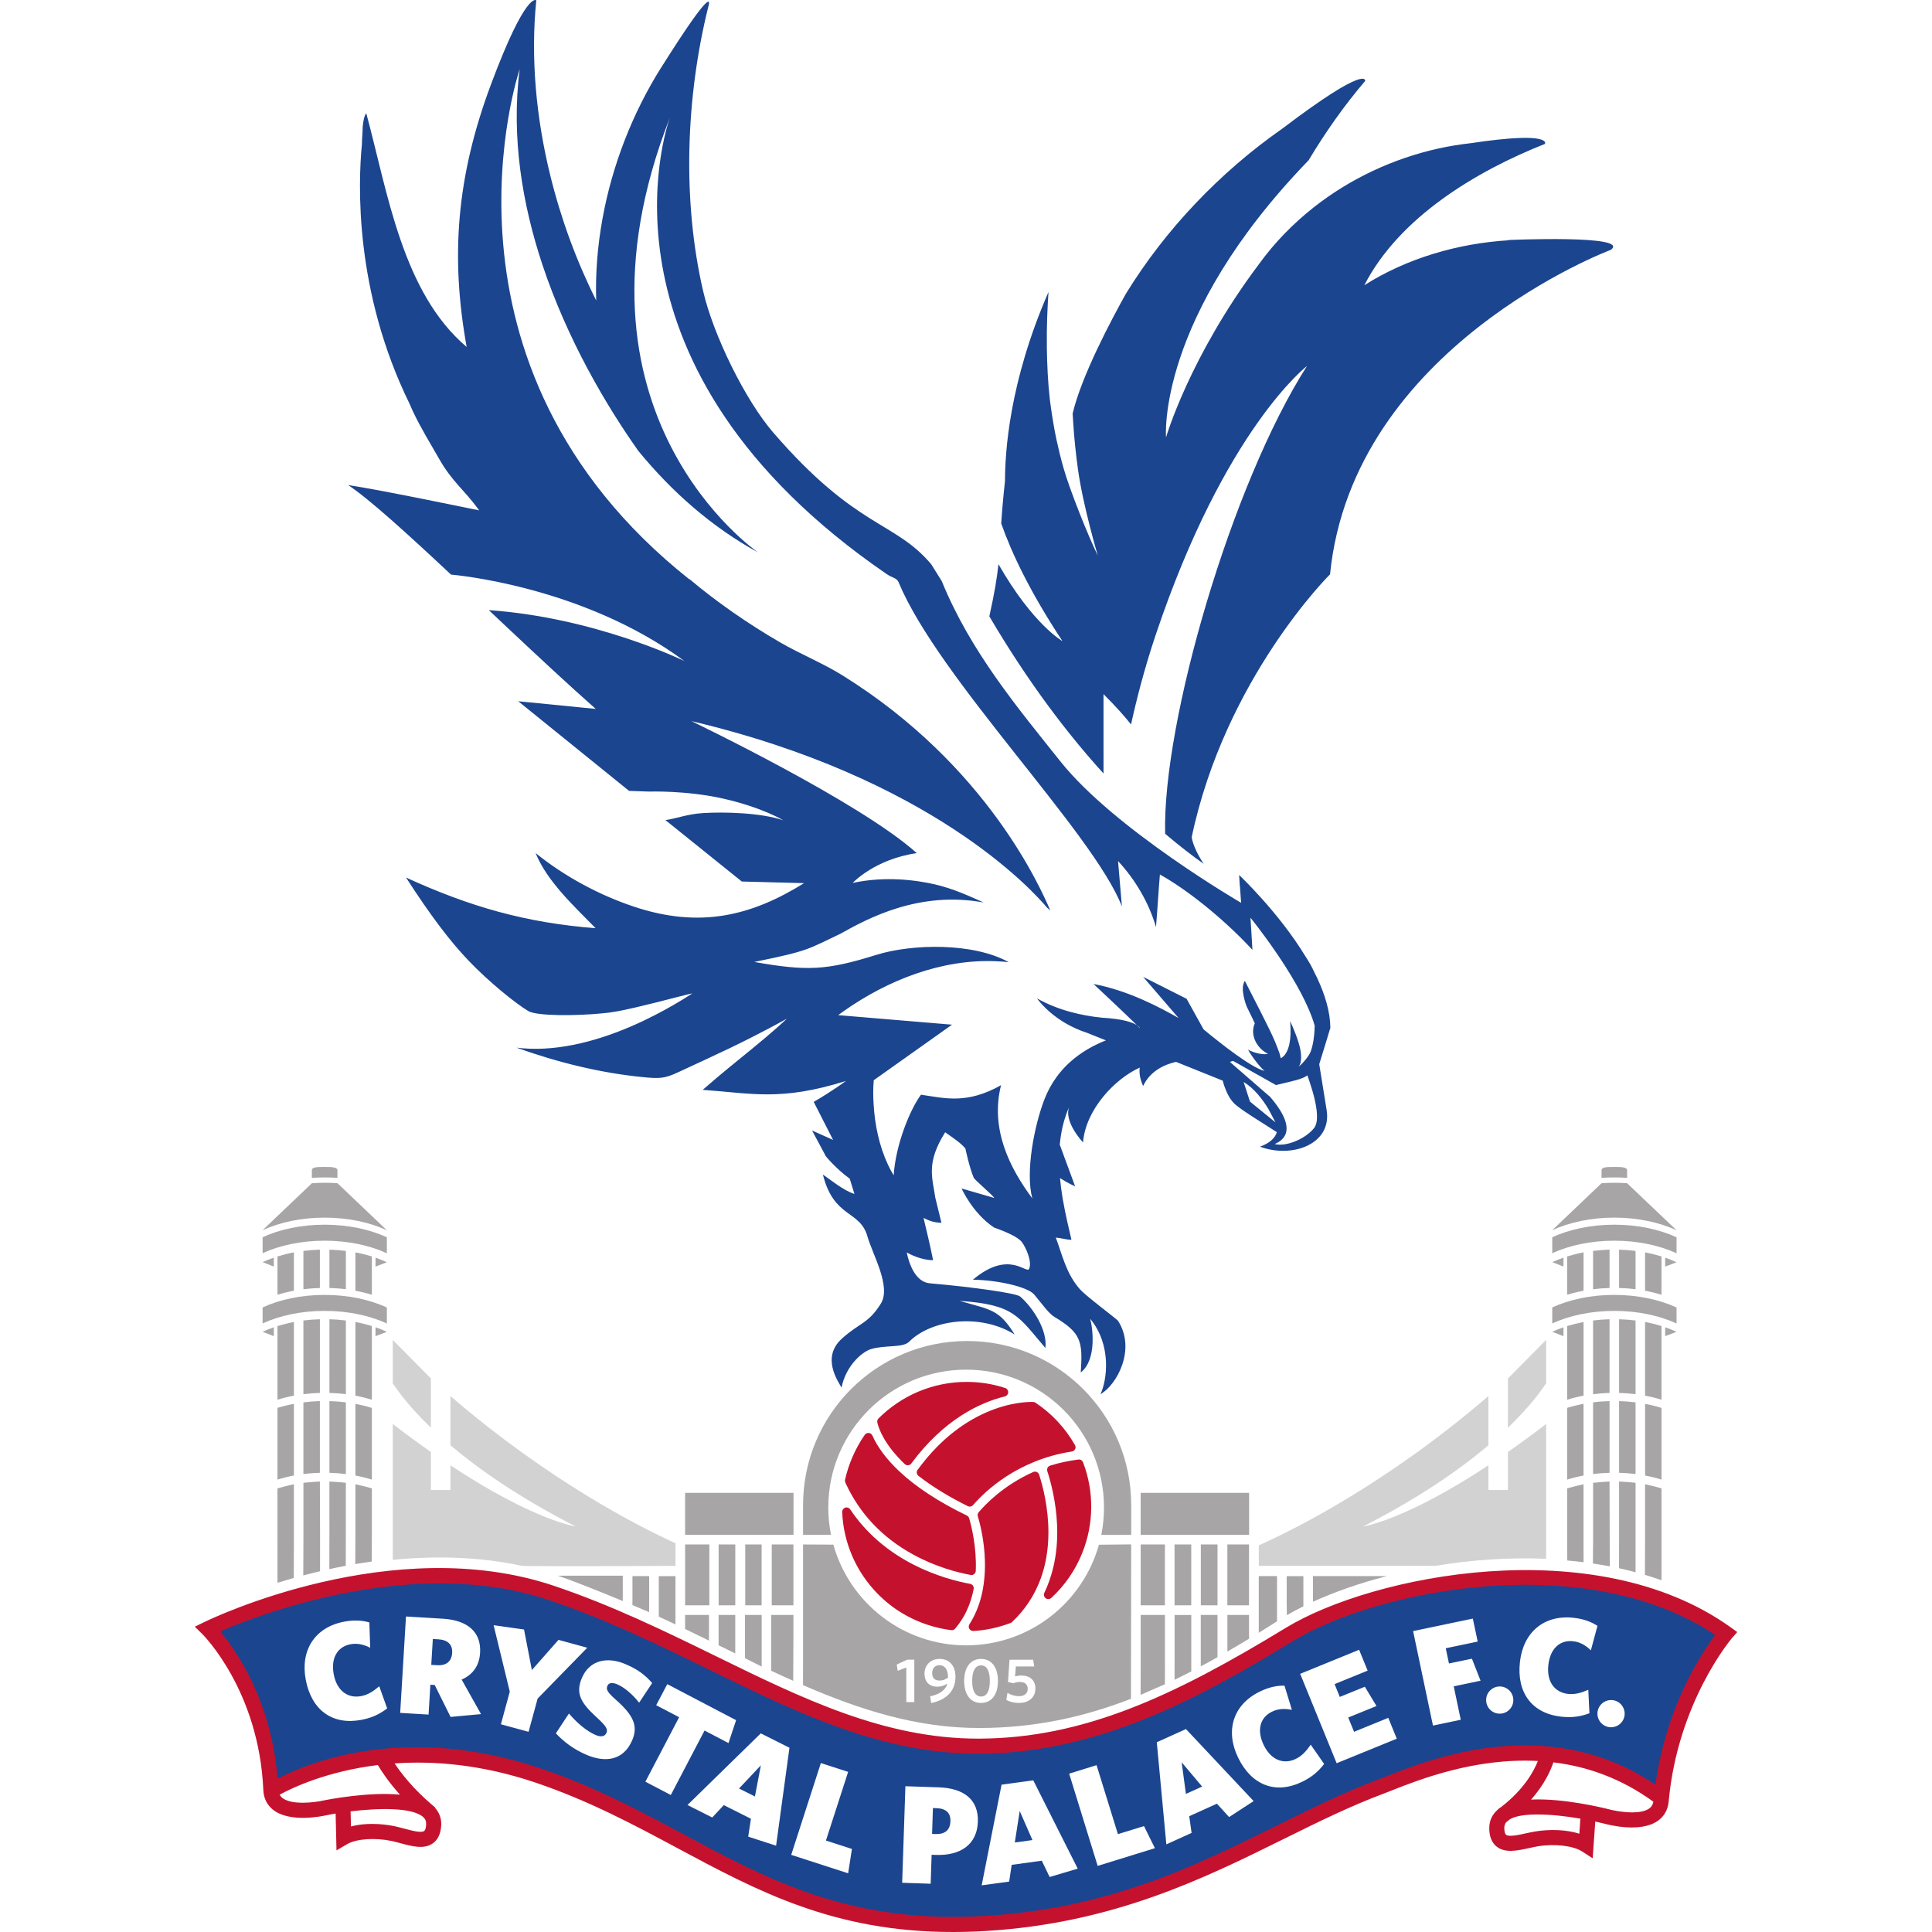 <?xml version="1.0" encoding="utf-8"?>
<!DOCTYPE svg PUBLIC "-//W3C//DTD SVG 1.1//EN" "http://www.w3.org/Graphics/SVG/1.1/DTD/svg11.dtd">
<svg version="1.1"
	 id="svg2" xmlns:sodipodi="http://sodipodi.sourceforge.net/DTD/sodipodi-0.dtd" xmlns:inkscape="http://www.inkscape.org/namespaces/inkscape" xmlns:svg="http://www.w3.org/2000/svg" inkscape:version="0.48.4 r9939" sodipodi:docname="palace.pdf" xmlns:cc="http://creativecommons.org/ns#" xmlns:dc="http://purl.org/dc/elements/1.1/" xmlns:rdf="http://www.w3.org/1999/02/22-rdf-syntax-ns#"
	 xmlns="http://www.w3.org/2000/svg" xmlns:xlink="http://www.w3.org/1999/xlink" x="0px" y="0px" width="300px" height="300px"
	 viewBox="0 0 300 300" enable-background="new 0 0 300 300" xml:space="preserve">
<g>
	<path fill="#1B458F" d="M145.41,280.77l-0.546-0.018l-0.131,4.021l0.495,0.019c1.479,0.044,2.302-0.576,2.353-1.989
		C147.629,281.499,146.883,280.819,145.41,280.77z"/>
	<polygon fill="#1B458F" points="157.578,286.1 160.318,285.724 158.341,281.216 	"/>
	<polygon fill="#1B458F" points="117.224,278.955 118.149,274.118 114.755,277.718 	"/>
	<path fill="#1B458F" d="M68.099,254.556l-0.889-0.053l-0.244,4.015l0.913,0.056c1.433,0.087,2.256-0.606,2.333-1.929
		C70.288,255.386,69.531,254.641,68.099,254.556z"/>
	<polygon fill="#1B458F" points="184.149,278.554 186.666,277.418 183.487,273.648 	"/>
	<path fill="#1B458F" d="M200.258,253.77c-16.979,10.84-30.797,17.303-48.172,17.376c-23.494,0.085-41.7-15.479-66.496-23.808
		c-24.802-8.326-53.338,5.576-53.338,5.576s9.112,8.898,9.797,24.988c0,0,16.553-10.796,41.354-2.469
		c24.8,8.329,37.649,24.944,69.554,23.02c27.789-1.668,43.59-14.533,61.441-21.247c5.535-2.085,25.955-11.573,43.611,1.827
		c1.607-15.681,10.033-25.411,10.033-25.411C246.904,238.522,212.732,245.811,200.258,253.77z M56.119,267.057
		c-4.505,0.861-7.743-1.51-8.64-6.208c-0.872-4.566,1.384-8.167,5.959-9.038c1.492-0.281,2.763-0.216,3.913,0.118l0.134,3.937
		c-0.91-0.464-1.92-0.763-3.077-0.545c-2.026,0.393-3.063,2.159-2.584,4.679c0.489,2.562,2.204,3.766,4.258,3.371
		c1.023-0.192,1.875-0.732,2.805-1.528l1.233,3.438C59.039,266.109,57.85,266.729,56.119,267.057z M69.965,266.604l-2.466-4.963
		l-0.672-0.037l-0.279,4.636l-4.407-0.264l0.899-14.968l5.729,0.345c3.862,0.233,5.97,2.08,5.78,5.291
		c-0.125,2.017-1.12,3.394-2.865,4.161l3.01,5.36L69.965,266.604z M82.076,268.914l-4.295-1.168l1.378-5.071l-2.51-10.315
		l4.722,0.668l1.219,6.297l4.132-4.688l4.468,1.22l-7.707,7.897L82.076,268.914z M95.618,263.925
		c2.692,2.377,3.519,4.035,2.554,6.291c-1.393,3.253-4.299,3.473-7.093,2.274c-2.022-0.867-3.48-1.985-4.765-3.335l2.029-3.08
		c1.273,1.488,2.752,2.734,4.127,3.327c0.798,0.346,1.432,0.283,1.695-0.314c0.244-0.577,0.029-0.997-1.568-2.469
		c-2.393-2.198-3.273-3.669-2.235-6.082c1.212-2.833,4.034-3.301,6.752-2.135c1.999,0.85,3.065,1.715,4.154,2.938l-2.022,3.051
		c-1.103-1.392-2.349-2.401-3.389-2.845c-0.816-0.35-1.338-0.241-1.539,0.236C94.084,262.32,94.281,262.736,95.618,263.925z
		 M100.214,276.66l5.243-10.012l-3.564-1.866l1.723-3.27l10.684,5.596l-1.18,3.554l-3.717-1.943l-5.24,10.007L100.214,276.66z
		 M120.511,286.596l-4.331-1.4l0.424-2.781l-4.214-2.117l-1.795,1.921l-3.844-1.936l11.384-11.127l4.452,2.233L120.511,286.596z
		 M131.699,290.884l-8.84-2.862l4.603-14.256l4.237,1.369l-3.448,10.664l4.036,1.304L131.699,290.884z M145.361,288.031
		l-0.699-0.021l-0.148,4.495l-4.426-0.147l0.502-14.992l5.188,0.172c3.87,0.132,6.184,1.885,6.064,5.346
		C151.723,286.421,149.139,288.158,145.361,288.031z M162.988,291.46l-1.221-2.531l-4.675,0.644l-0.39,2.598l-4.269,0.586
		l3.088-15.633l4.926-0.673l6.901,13.712L162.988,291.46z M170.446,289.735l-4.426-14.321l4.253-1.319l3.318,10.71l4.047-1.252
		l1.695,3.434L170.446,289.735z M190.855,282.154l-1.891-2.08l-4.297,1.945l0.36,2.597l-3.918,1.775l-1.483-15.854l4.53-2.048
		l10.507,11.182L190.855,282.154z M202.215,276.664c-4.117,2.012-7.867,0.569-9.957-3.73c-2.039-4.182-0.799-8.25,3.385-10.275
		c1.369-0.669,2.613-0.936,3.811-0.912l1.152,3.76c-0.996-0.21-2.049-0.23-3.098,0.283c-1.861,0.907-2.393,2.886-1.275,5.19
		c1.139,2.345,3.111,3.052,4.984,2.139c0.938-0.455,1.621-1.194,2.307-2.212l2.088,2.999
		C204.783,274.984,203.805,275.896,202.215,276.664z M207.555,273.793l-5.664-13.881l9.154-3.734l1.322,3.239l-5.133,2.09
		l0.809,1.99l3.889-1.579l1.809,2.991l-4.389,1.787l0.906,2.217l5.311-2.167l1.322,3.238L207.555,273.793z M226.826,267.044
		l-4.316,0.904l-3.084-14.671l9.273-1.943l0.756,3.57l-4.959,1.036l0.498,2.363l3.566-0.743l1.342,3.419l-4.166,0.877
		L226.826,267.044z M233.047,266.094c-1.162,0.092-2.176-0.773-2.273-1.933c-0.094-1.164,0.762-2.185,1.936-2.28
		c1.156-0.093,2.176,0.772,2.273,1.936C235.076,264.977,234.213,266.001,233.047,266.094z M247.027,256.264
		c-0.734-0.718-1.609-1.289-2.775-1.416c-2.053-0.22-3.557,1.169-3.828,3.718c-0.281,2.597,1.002,4.24,3.076,4.465
		c1.041,0.11,2.004-0.152,3.129-0.641l0.178,3.644c-1.275,0.474-2.596,0.725-4.346,0.534c-4.557-0.492-6.965-3.702-6.453-8.456
		c0.5-4.624,3.711-7.404,8.334-6.901c1.512,0.162,2.715,0.601,3.711,1.253L247.027,256.264z M250.334,268.203
		c-1.164,0.094-2.178-0.772-2.277-1.933c-0.094-1.163,0.77-2.178,1.939-2.28c1.16-0.095,2.178,0.773,2.271,1.934
		C252.369,267.088,251.494,268.106,250.334,268.203z"/>
	<path fill="#1B458F" d="M70.035,89.223c0,0,20.295,1.632,36.227,13.417c0,0-13.793-6.749-30.365-7.899
		c0.972,0.916,1.946,1.833,2.93,2.755c4.719,4.439,9.459,8.858,13.678,12.584l-0.061-0.006l-11.972-1.184l17.212,13.92l3.091,0.106
		c0,0,5.78-0.205,11.507,1.089c6.101,1.383,9.342,3.365,9.342,3.365c-3.408-1.156-9.076-1.333-12.5-1.112
		c-2.436,0.155-4.031,0.838-5.802,1.086l1.009,0.806l10.853,8.731l9.669,0.255c-8.161,5.078-16.174,7.079-26.446,3.639
		c-5.459-1.83-10.75-4.693-15.241-8.31c1.816,4.457,6.035,8.287,9.318,11.666c-10.827-0.836-19.548-3.339-29.439-7.867
		c3.787,5.869,6.794,9.859,9.791,12.986c2.992,3.123,7.125,6.504,9.193,7.746c1.312,0.788,7.362,0.757,11.361,0.368
		c0.751-0.068,1.441-0.147,1.999-0.247c0.915-0.147,2.062-0.396,3.286-0.678c4.113-0.949,9.062-2.333,8.789-2.151
		c-1.783,1.158-3.733,2.298-5.789,3.349c-1.213,0.623-2.46,1.22-3.734,1.764c-5.752,2.47-12.023,4.006-17.737,3.281
		c6.39,2.285,13.073,3.955,19.847,4.596c2.329,0.225,3.175,0.191,5.204-0.755c3.024-1.399,5.519-2.549,7.922-3.696
		c1.216-0.585,2.426-1.179,3.649-1.804c1.687-0.859,3.424-1.764,5.369-2.85c-1.122,1.054-2.248,2.036-3.406,3.015
		c-0.648,0.537-1.309,1.086-1.978,1.641c-2.339,1.915-4.836,3.898-7.692,6.402c7.648,0.535,12.074,1.798,22.228-1.373
		c0,0-2.091,1.561-4.995,3.244l3.012,5.908l-3.27-1.467l2.148,4.009c0,0,1.525,1.892,3.701,3.473l0.734,2.367
		c-1.678-0.502-3.832-2.295-4.898-3.005c1.699,6.817,5.75,5.479,6.92,9.613c0.787,2.791,3.738,7.794,2.066,10.445
		c-1.963,3.128-3.247,2.907-6.016,5.398c-3.203,2.872-0.738,6.472-0.074,7.619c0.661-3.366,3.172-5.557,4.596-5.982
		c2.234-0.658,4.914-0.157,5.892-1.134c3.534-3.525,11.131-4.421,16.388-1.13c-2.435-3.933-3.685-3.812-8.527-5.212
		c8.555,0.565,9.117,2.438,13.303,7.307c0.345-2.774-1.957-6.301-3.924-7.99c-0.612-0.519-7.412-1.478-14.015-2.049
		c-2.319-0.202-3.258-3.187-3.593-4.793c0.405,0.234,2.275,1.22,4.096,1.197c-0.464-2.329-1.102-4.967-1.486-6.557
		c0.653,0.297,1.318,0.71,2.783,0.759l-0.957-3.908c-0.447-3.121-1.465-5.381,1.536-10.151c1.653,1.161,2.384,1.662,3.135,2.506
		c0,0,0.619,2.981,1.307,4.572c0.131,0.301,3.076,2.816,3.184,3.122l-5.071-1.47c0,0,1.691,3.849,5.041,6.065
		c1.985,0.704,3.746,1.499,4.326,2.271c0.593,0.803,1.595,2.965,1.123,4.122c-0.378,0.937-3.072-3.06-8.741,1.701
		c3.871,0.061,8.51,1.119,9.514,2.301c1.296,1.536,2.225,2.929,3.164,3.49c4.116,2.47,4.401,3.765,4.07,8.612
		c2.551-1.969,1.836-7.098,1.456-8.334c3.375,4.051,2.636,9.552,1.604,11.707c2.529-1.407,5.6-7.002,2.699-11.428
		c-0.784-0.708-5.066-3.912-5.895-4.867c-2.149-2.458-2.688-5.215-3.742-8.017c0.745,0.045,1.682,0.346,2.431,0.338
		c-0.38-1.661-0.913-3.821-1.327-6.205c-0.033-0.218-0.075-0.438-0.108-0.655c-0.015-0.087-0.028-0.18-0.04-0.271
		c-0.054-0.352-0.104-0.708-0.154-1.075c-0.01-0.086-0.018-0.175-0.026-0.263c-0.049-0.364-0.091-0.734-0.124-1.109
		c1.387,0.892,2.345,1.269,2.345,1.269l-2.379-6.454v-0.016c0.044-0.487,0.105-0.978,0.187-1.464c0-0.025,0.006-0.066,0.014-0.093
		c0.069-0.442,0.16-0.886,0.262-1.324c0.02-0.068,0.037-0.145,0.056-0.216c0.093-0.401,0.214-0.799,0.349-1.194
		c0.029-0.099,0.053-0.189,0.085-0.286c0.168-0.473,0.36-0.951,0.572-1.411c-1.077,2.312,2.088,5.649,2.088,5.649
		c0.402-5.115,4.97-9.891,8.807-11.615c-0.212,1.422,0.527,2.85,0.527,2.85c1.135-2.415,3.448-3.361,5.104-3.741l3.104,1.247
		l3.29,1.324l0.863,0.347c0,0,0.59,2.613,2.047,3.782c1.402,1.135,2.855,1.966,6.354,4.216c-0.26,0.868-1.047,1.684-2.621,2.254
		c4.965,1.859,11.232-0.376,10.346-5.715c-0.314-1.882-1.143-7.084-1.143-7.084v-0.016l1.18-3.835l0.346-1.147l0.035-0.12
		l0.166-0.527c-0.02-2.471-0.809-5.093-2.008-7.66c-0.062-0.191-0.098-0.303-0.098-0.303s0.02,0.079,0.051,0.2
		c-0.158-0.327-0.32-0.654-0.488-0.989c-0.377-0.835-0.836-1.605-1.324-2.357c-4.197-6.905-10.297-12.63-10.297-12.63l0.098,1.682
		c0.002,0,0.02,0.011,0.02,0.011l0.188,2.622c0,0-19.668-11.425-28.057-21.953c-6.506-8.168-13.991-17.068-18.427-28.003
		l-1.64-2.619c-5.666-6.732-11.574-5.464-24.517-20.436c-4.433-5.139-9.331-15.242-10.885-21.93
		c-3.286-14.115-2.696-30.188,0.792-44.209c0,0,1.642-4.788-7.316,9.449l0.002-0.013c-4.483,7.12-7.621,15.229-9.121,23.5
		c-0.766,4.229-1.109,8.488-0.973,12.683c-3.037-6.055-5.471-12.643-7.137-19.442c-2.203-8.953-3.062-18.263-2.167-27.169
		c0,0-1.573-1.535-7.011,12.994c-5.442,14.536-6.301,26.941-3.8,40.835c-9.996-8.472-12.26-23.985-15.583-36.268
		c0,0-0.005,0-0.005,0.011h-0.002c-0.006,0-0.01,0.007-0.02,0.011h-0.005c-0.029,0.026-0.068,0.086-0.125,0.192
		c-0.128,0.239-0.3,0.775-0.408,1.912c0,0.886-0.115,1.769-0.115,2.648c-0.603,6.151-1.171,22.859,7.4,40.322
		c0.186,0.403,0.351,0.827,0.542,1.225c1.22,2.573,2.659,4.893,3.968,7.188c2.17,3.828,3.859,4.761,6.294,8.134
		c-0.255-0.039-14.964-3.124-20.348-3.93C57.299,77.459,63.258,82.873,70.035,89.223z M197.646,173.95l-2.064-1.683l-1.482-1.206
		l-0.373-1.139l-0.092-0.301l-0.514-1.559l-0.012-0.048c1.662,0.98,2.979,2.755,3.838,4.172c0.178,0.303,1.104,2.094,1.104,2.094
		L197.646,173.95z M204.051,175.164c-0.631,0.795-1.637,1.498-2.709,1.966c-1.182,0.521-2.445,0.759-3.396,0.521
		c0.02-0.011,0.041-0.024,0.066-0.038c0.102-0.045,0.193-0.098,0.281-0.148c0.07-0.042,0.148-0.074,0.217-0.112
		c2.396-1.489,1.104-4.286-1.387-7.146l-0.045-0.007l-5.705-4.961l-0.307-0.273l-0.086-0.071l0.053-0.017l0.18-0.059l0.043-0.012
		l0.217-0.067l0.857,0.478l2.906,1.643l0.217,0.114l1.285,0.727l1.398,0.789c0.002,0,0.01-0.004,0.014-0.004
		c0.006-0.002,0.016-0.002,0.031-0.011c1.311-0.303,2.783-0.667,3.004-0.731c0.98-0.255,1.529-0.532,1.83-0.765
		C203.031,167.186,205.498,173.324,204.051,175.164z M194.082,147.066c0.029,0.034,0.055,0.059,0.076,0.083
		c-0.094-0.101-0.193-0.208-0.279-0.3C193.947,146.927,194.021,146.999,194.082,147.066z M80.695,10.744
		c-1.358,10.646,0.447,21.07,3.527,30.351c1.959,5.89,4.434,11.308,6.943,16.028c2.828,5.299,5.699,9.708,7.947,12.885
		c5.227,6.386,11.43,11.841,18.615,15.782c0,0-31.686-21.577-13.687-67.579c-0.704,1.968-13.162,38.831,33.655,70.941
		c0.903,0.606,1.561,0.586,1.83,1.242c6.227,14.995,30.215,38.87,34.688,50.359c-0.2-2.354-0.402-4.702-0.604-7.048
		c2.684,2.891,4.787,6.465,5.893,10.251c0.2-2.317,0.408-5.842,0.606-8.16c3.876,2.128,9.628,6.578,14.37,11.697
		c0,0-0.051-0.056-0.127-0.139c0.045,0.052,0.078,0.084,0.127,0.139l-0.205-3.412l-0.104-1.584c0,0,7.17,8.812,9.607,15.629
		c0.139,0.389,0.266,0.772,0.367,1.144c-0.041,1.915-0.316,3.202-0.635,4.055c-0.273,0.723-1.361,1.915-1.6,2.09
		c-0.172,0.13-0.283,0.172-0.283,0.172c0.336-0.254,0.406-0.875,0.41-1.446c0.002-0.723-0.152-1.478-0.42-2.335
		c-0.252-0.809-0.557-1.582-0.807-2.171c-0.273-0.647-0.486-1.076-0.486-1.076c0.152,1.582,0.07,2.742-0.115,3.58
		c0,0.021-0.002,0.047-0.014,0.075c-0.361,1.578-1.088,1.99-1.281,2.075c-0.025,0.013-0.047,0.022-0.047,0.022
		c-0.059-0.256-0.111-0.5-0.174-0.722c-0.199-0.574-0.424-1.138-0.646-1.695c-0.812-2.028-3.775-7.633-4.746-9.585
		c-0.84,1.195,0.283,3.976,0.283,3.976c0.375,0.735,1.262,2.61,1.262,2.61c-0.822,1.871,0.391,3.938,2.037,4.725
		c-0.465,0.207-2-0.014-3.082-0.636c0.402,0.818,1.846,2.759,2.57,3.314c-2.08-0.509-6.857-4.289-9.479-6.457l-2.639-4.755
		l-6.748-3.401l5.513,6.396c-2.9-1.657-7.849-4.289-13.211-5.287c0,0,4.561,4.261,6.735,6.39c0.412,0.27,0.487,0.482,0.487,0.482
		c-0.145-0.142-0.313-0.308-0.487-0.482c-0.646-0.414-2.098-0.97-5.432-1.16c-3.092-0.312-6.755-1.123-10.082-2.997
		c0,0,0.661,0.975,2.022,2.144c0.018,0.02,0.041,0.031,0.058,0.047c0.002,0.002,0.006,0.014,0.018,0.016
		c1.273,1.086,3.147,2.322,5.673,3.142c0.196,0.065,2.726,1.11,2.93,1.167c-1.824,0.728-3.348,1.597-4.621,2.585
		c-2.469,1.901-3.993,4.188-4.906,6.517c-1.573,4.024-3.014,11.296-1.904,15.441c-3.488-4.692-6.57-10.734-4.856-17.579
		c-5.317,2.995-8.742,2.016-12.432,1.475c-1.7,2.291-3.947,7.799-4.236,12.521c-0.311-0.5-0.603-1.039-0.871-1.605
		c-1.375-2.931-2.078-6.281-2.25-9.504c-0.084-1.281-0.076-2.521,0.026-3.654v-0.008l12.154-8.623l-17.679-1.481
		c0.003-0.006,0.012-0.006,0.012-0.006c0.289-0.22,0.592-0.428,0.889-0.646c6.804-4.789,15.197-8.093,23.624-7.718
		c0.655,0.021,1.305,0.075,1.961,0.147c-5.43-3.038-14.958-2.891-20.608-1.122c-7.667,2.394-10.709,2.538-18.914,1.085
		c8.615-1.743,8.301-1.978,13.414-4.393c4.195-2.349,12.171-6.689,22.222-4.837c-2.465-1.081-4.565-2.094-7.562-2.81
		c-2.925-0.669-7.691-1.323-12.789-0.229c0,0,3.469-3.713,9.955-4.625c-8.85-7.981-35.002-20.502-35.002-20.502
		c37.129,8.767,52.907,26.19,55.269,29.008c0.158,0.124,0.305,0.249,0.457,0.365c-1.398-3.183-9.633-22.381-32.198-36.436
		c-3.123-1.948-6.579-3.327-9.764-5.173c-5.091-2.962-9.8-6.24-14.083-9.836l0.021,0.071C65.066,56.63,80.695,10.744,80.695,10.744z
		"/>
	<path fill="#1B458F" d="M171.355,107.784c1.973,1.98,3.337,3.517,4.272,4.709c0.881-4.014,2.119-8.828,3.843-13.951
		c10.742-31.966,23.479-41.709,23.479-41.709c-11.721,18.312-22.473,55.344-22.026,72.634c2.273,1.933,4.3,3.484,5.983,4.666
		c-0.904-1.366-1.672-2.918-1.863-4.131c5.215-24.701,21.484-40.823,21.484-40.823c3.545-35.389,43.596-50.384,43.596-50.384
		c3.258-2.381-16.047-1.521-16.047-1.521l0.287,0.028c-7.996,0.485-15.916,2.802-22.51,6.989
		c5.43-10.579,17.428-17.743,28.037-21.942c0,0,1.311-2.034-11.508-0.117c-1.666,0.19-3.32,0.455-4.953,0.812
		c-0.027,0.006-0.053,0.011-0.076,0.014h0.021c-7.045,1.56-13.738,4.689-19.391,9.146c-3.191,2.521-6.061,5.453-8.463,8.769
		c-10.806,14.369-14.46,26.937-14.46,26.937s-1.56-18.547,22.14-43.023c2.611-4.362,5.541-8.52,8.779-12.317
		c0,0,0.545-2.774-12.873,7.409c-9.703,6.779-18.177,15.691-24.286,25.643c-2.198,3.933-6.899,12.756-8.262,18.596
		c0.014,0.172,0.023,0.351,0.037,0.522c0,0,0.146,3.498,0.791,8.152c0.776,5.625,3.084,13.394,3.084,13.394
		c-1.569-3.204-4.376-10.272-5.303-13.528c-0.456-1.591-0.818-3.09-1.129-4.533c-0.194-0.899-0.347-1.757-0.491-2.607
		c-0.077-0.456-0.154-0.927-0.228-1.413c-0.111-0.768-0.229-1.528-0.312-2.275c-0.299-2.719-0.412-5.286-0.455-7.872
		c-0.048-3.41,0.103-6.49,0.255-8.718c-6.158,14.124-6.74,25.002-6.754,29.356c-0.304,2.78-0.474,4.85-0.585,6.59
		c1.597,4.535,4.434,10.589,9.51,18.267c0,0-4.567-2.546-9.941-11.95c-0.216,2.072-0.597,4.431-1.414,8.106
		c6.093,10.351,12.203,18.318,17.73,24.398V107.784L171.355,107.784z"/>
	<path fill="#C4122E" d="M268.719,252.675c-21.113-15.095-55.664-8.074-69.068,0.101c-17.34,10.567-31.352,17.132-47.568,17.198
		h-0.2c-14.571,0-27.271-6.219-40.712-12.802c-7.914-3.872-16.095-7.877-25.202-10.944c-24.975-8.376-53.049,5.057-54.23,5.639
		l-1.492,0.724l1.188,1.164c0.087,0.089,8.787,8.757,9.452,24.199c0.052,1.294,0.595,2.366,1.571,3.114
		c2.628,2.004,7.626,0.937,8.16,0.819c0.469-0.101,0.972-0.189,1.499-0.279l0.134,5.718l1.705-0.994
		c1.407-0.807,4.278-1.003,6.839-0.469c0.441,0.096,0.909,0.222,1.378,0.345c1.819,0.493,3.695,1.008,5.073,0
		c0.775-0.565,1.201-1.507,1.268-2.8c0.048-1.041-0.298-1.958-0.972-2.7l0.033-0.04c-0.124-0.102-0.236-0.2-0.356-0.302
		c-0.011-0.01-0.017-0.021-0.028-0.029c-0.023-0.021-0.049-0.037-0.073-0.058c-2.954-2.503-4.83-4.932-5.843-6.455
		c6.102-0.428,13.473,0.155,21.766,2.94c8.288,2.787,15.306,6.542,22.081,10.175C117.616,293.644,129.475,300,147.931,300
		c1.643,0,3.345-0.048,5.102-0.153c19.822-1.193,33.87-8.137,46.265-14.271c5.293-2.618,10.303-5.095,15.516-7.048
		c0.363-0.144,0.797-0.316,1.295-0.507c4.271-1.686,12.926-5.096,22.689-4.575c-0.639,1.635-2.164,4.392-5.66,7.12
		c-0.148,0.092-0.291,0.188-0.424,0.29c-0.07,0.054-0.117,0.12-0.182,0.177c-0.02,0.013-0.031,0.024-0.049,0.037l0.004,0.006
		c-0.801,0.726-1.238,1.678-1.234,2.789c0,1.295,0.379,2.258,1.133,2.864c1.322,1.06,3.219,0.643,5.061,0.239
		c0.477-0.1,0.951-0.21,1.4-0.283c2.58-0.413,5.441-0.079,6.801,0.798l1.662,1.072l0.404-5.705c0.518,0.109,1.006,0.228,1.457,0.338
		c0.557,0.153,5.502,1.457,8.225-0.427c1.008-0.693,1.592-1.737,1.715-3.024c1.4-15.443,9.729-25.244,9.801-25.343l0.844-0.969
		L268.719,252.675z M65.862,284.317c-0.465,0.344-1.974-0.076-3.083-0.368c-0.511-0.137-1.027-0.275-1.514-0.379
		c-1.003-0.21-2.222-0.354-3.472-0.354c-1.117,0-2.26,0.11-3.294,0.396l-0.059-2.344c4.381-0.529,9.495-0.624,11.213,0.833
		c0.008,0.009,0.017,0.015,0.023,0.021c0.367,0.315,0.517,0.675,0.496,1.175C66.148,283.814,66.035,284.19,65.862,284.317z
		 M62.099,278.669c-4.897-0.451-11.017,0.736-11.971,0.929c-1.15,0.264-4.758,0.748-6.255-0.396
		c-0.195-0.147-0.34-0.322-0.447-0.527c1.869-1.022,7.27-3.623,15.247-4.6C59.229,275.023,60.326,276.701,62.099,278.669z
		 M245.238,284.741c-2.172-0.707-4.848-0.677-6.756-0.365c-0.498,0.078-1.021,0.193-1.541,0.303
		c-1.109,0.251-2.643,0.582-3.086,0.222c-0.164-0.135-0.264-0.515-0.268-1.037c0-0.377,0.1-0.674,0.311-0.926
		c0.219-0.158,0.414-0.317,0.617-0.478c0.941-0.514,2.471-0.71,4.238-0.71c2.061,0,4.451,0.268,6.646,0.649L245.238,284.741z
		 M256.068,280.837c-1.541,1.072-5.135,0.412-6.295,0.094c-0.939-0.236-7.088-1.737-12.021-1.49
		c2.051-2.332,3.018-4.463,3.457-5.783c5.102,0.615,10.422,2.401,15.525,6.112C256.643,280.239,256.436,280.586,256.068,280.837z
		 M257.055,277.129c-16.588-11.237-34.799-4.053-41.801-1.291c-0.484,0.189-0.908,0.358-1.262,0.495
		c-5.32,1.996-10.379,4.494-15.729,7.146c-12.789,6.324-26.02,12.87-45.368,14.027c-20.791,1.242-33.358-5.495-46.663-12.629
		c-6.865-3.675-13.963-7.48-22.447-10.331c-20.815-6.993-35.811-0.887-40.679,1.637c-0.967-12.138-6.488-19.969-8.91-22.86
		c6.042-2.609,30.063-11.903,51.023-4.873c8.967,3.015,17.079,6.983,24.923,10.828c13.69,6.698,26.625,13.036,41.733,13.036h0.214
		c18.572-0.081,34.285-8.705,48.773-17.54c12.725-7.752,45.129-14.468,65.479-0.897
		C264.242,256.659,258.729,264.955,257.055,277.129z"/>
	<path fill="#C4122E" d="M141.799,241.391c3.443,1.885,6.749,2.766,8.908,3.162c0.05,0.01,0.091,0.017,0.129,0.017
		c0.156,0,0.303-0.049,0.424-0.147c0.158-0.125,0.249-0.308,0.258-0.503c0.148-3.669-0.668-6.927-1.026-8.157
		c-0.052-0.188-0.179-0.341-0.352-0.424c-4.39-2.127-7.94-4.454-10.561-6.929c-1.907-1.81-3.297-3.659-4.114-5.495
		c-0.1-0.229-0.313-0.376-0.555-0.402c-0.249-0.025-0.487,0.089-0.629,0.285c-1.445,2.077-2.506,4.495-3.066,6.982
		c-0.031,0.143-0.011,0.291,0.047,0.428C133.434,234.991,136.979,238.755,141.799,241.391z"/>
	<path fill="#C4122E" d="M140.959,227.525h0.055c0.193-0.014,0.376-0.115,0.489-0.274c5.12-6.91,10.728-9.477,14.534-10.416
		c0.295-0.066,0.505-0.332,0.52-0.634c0.012-0.304-0.179-0.577-0.472-0.673c-1.932-0.631-3.946-0.947-5.998-0.947
		c-2.601,0-5.143,0.517-7.561,1.542c-2.302,0.985-4.354,2.375-6.118,4.138c-0.164,0.159-0.23,0.409-0.178,0.634
		c0.279,1.152,1.201,3.521,4.256,6.443C140.613,227.459,140.777,227.525,140.959,227.525z"/>
	<path fill="#C4122E" d="M142.488,228.234c-0.219,0.291-0.162,0.711,0.129,0.936c2.109,1.646,4.681,3.228,7.668,4.709
		c0.098,0.046,0.195,0.064,0.301,0.064c0.192,0,0.383-0.079,0.516-0.237c1.784-2.066,6.854-7.007,15.325-8.315
		c0.22-0.03,0.414-0.172,0.517-0.367c0.098-0.202,0.094-0.438-0.023-0.632c-1.495-2.64-3.613-4.919-6.131-6.582
		c-0.106-0.073-0.235-0.11-0.362-0.117c-0.765-0.02-3.639,0.028-7.301,1.633C149.111,221.084,145.521,224.081,142.488,228.234z"/>
	<path fill="#C4122E" d="M162.665,227.916c-0.077,0.164-0.095,0.351-0.039,0.526c0.499,1.538,1.362,4.675,1.517,8.361
		c0.1,2.333-0.104,4.567-0.602,6.621c-0.331,1.367-0.793,2.687-1.373,3.905c-0.145,0.297-0.054,0.654,0.206,0.844
		c0.125,0.093,0.262,0.131,0.406,0.131c0.168,0,0.331-0.058,0.461-0.177c2.104-1.936,3.717-4.278,4.798-6.946
		c1.826-4.532,1.876-9.55,0.139-14.107c-0.111-0.298-0.406-0.476-0.721-0.438c-1.5,0.187-2.979,0.501-4.392,0.945
		C162.893,227.637,162.746,227.757,162.665,227.916z"/>
	<path fill="#C4122E" d="M138.605,249.506c2.666,1.958,5.814,3.208,9.107,3.62c0.03,0.01,0.055,0.01,0.086,0.01
		c0.193,0,0.379-0.09,0.51-0.239c1.438-1.658,2.41-3.732,2.882-6.155c0.037-0.18-0.004-0.363-0.104-0.515
		c-0.103-0.148-0.261-0.256-0.441-0.285c-2.116-0.391-5.366-1.225-8.816-2.995c-4.116-2.111-7.414-4.994-9.804-8.566
		c-0.174-0.261-0.492-0.368-0.787-0.274c-0.287,0.102-0.475,0.375-0.463,0.678c0.09,2.314,0.6,4.578,1.51,6.723
		C133.645,244.693,135.829,247.456,138.605,249.506z"/>
	<path fill="#C4122E" d="M150.532,252.215c-0.138,0.22-0.14,0.482-0.012,0.713c0.127,0.202,0.343,0.33,0.587,0.33h0.037
		c1.945-0.106,3.881-0.53,5.771-1.24c0.083-0.025,0.16-0.074,0.228-0.142c1.999-1.878,3.492-4.133,4.438-6.691
		c0.788-2.142,1.198-4.526,1.218-7.077c0.025-3.969-0.89-7.417-1.44-9.123c-0.061-0.183-0.191-0.334-0.374-0.413
		c-0.174-0.079-0.382-0.079-0.555,0.004c-4.615,2.062-7.45,5.052-8.456,6.24c-0.148,0.18-0.202,0.414-0.139,0.634
		c0.387,1.281,1.03,3.887,1.104,6.994c0.043,1.95-0.145,3.777-0.562,5.445C151.973,249.471,151.353,250.935,150.532,252.215z"/>
	<path fill="#A7A5A6" d="M203.875,248.72c3.275-1.498,7.166-2.87,11.457-3.981h-11.457V248.72z"/>
	<path fill="#A7A5A6" d="M177.125,259.108l-0.014,4.067c0.8-0.34,2.71-1.176,3.777-1.651l0.002-2.416v-8.338h-3.766V259.108z"/>
	<rect x="177.125" y="239.822" fill="#A7A5A6" width="3.762" height="9.447"/>
	<path fill="#A7A5A6" d="M193.947,250.771h-3.357v2.955v2.727c1.111-0.646,2.238-1.312,3.371-2.005l-0.016-0.724v-2.953H193.947z"/>
	<rect x="190.584" y="239.822" fill="#A7A5A6" width="3.361" height="9.447"/>
	<path fill="#A7A5A6" d="M182.389,257.058l-0.005,3.778c0.86-0.413,1.724-0.854,2.596-1.297v-2.481v-6.285h-2.591V257.058z"/>
	<rect x="182.384" y="239.822" fill="#A7A5A6" width="2.592" height="9.447"/>
	<rect x="186.467" y="239.822" fill="#A7A5A6" width="2.588" height="9.447"/>
	<path fill="#A7A5A6" d="M186.457,256.395v2.356c0.865-0.462,1.729-0.931,2.594-1.423v-0.934v-5.626h-2.594V256.395z"/>
	<rect x="177.123" y="231.808" fill="#A7A5A6" width="16.838" height="6.521"/>
	<path fill="#A7A5A6" d="M110.09,250.767h-3.706v1.459l0.005,0.728c1.242,0.597,2.475,1.198,3.701,1.797v-2.524V250.767z"/>
	<polygon fill="#A7A5A6" points="110.09,254.752 110.091,254.752 110.09,254.751 	"/>
	<rect x="106.387" y="239.822" fill="#A7A5A6" width="3.761" height="9.447"/>
	<path fill="#A7A5A6" d="M119.754,253.674v5.76h0.002c1.135,0.536,2.28,1.058,3.412,1.564l0.034-7.324v-2.903h-3.448V253.674z"/>
	<rect x="119.836" y="239.822" fill="#A7A5A6" width="3.367" height="9.447"/>
	<rect x="111.59" y="239.822" fill="#A7A5A6" width="2.584" height="9.447"/>
	<rect x="115.721" y="239.822" fill="#A7A5A6" width="2.541" height="9.447"/>
	<rect x="106.383" y="231.808" fill="#A7A5A6" width="16.835" height="6.521"/>
	<path fill="#A7A5A6" d="M115.676,256.887l0.01,0.597c0.785,0.382,1.764,0.899,2.584,1.298v-1.895v-6.118h-2.594V256.887z"/>
	<path fill="#A7A5A6" d="M102.297,249.744l0.002,1.287c0.867,0.398,1.729,0.802,2.588,1.209v-2.496v-5.002h-2.592v5.002H102.297z"/>
	<path fill="#A7A5A6" d="M111.584,254.773l-0.002,0.709l0.438,0.21c0.717,0.351,1.432,0.703,2.148,1.051v-1.97v-4.005h-2.584
		V254.773L111.584,254.773z"/>
	<path fill="#A7A5A6" d="M96.703,248.609v-3.936H86.609C89.053,245.485,93.441,247.259,96.703,248.609z"/>
	<path fill="#A7A5A6" d="M98.209,248.388l-0.01,0.846c1.358,0.569,2.336,0.982,2.592,1.104l0.01-1.949v-3.653h-2.594v3.653H98.209z"
		/>
	<path fill="#A7A5A6" d="M195.461,250.771v2.767c0.934-0.58,1.885-1.178,2.834-1.781l0.004-0.987v-6.032h-2.838V250.771z"/>
	<path fill="#A7A5A6" d="M199.797,248.714l0.023,2.094c0.797-0.469,1.654-0.931,2.566-1.379v-0.715v-3.974h-2.59V248.714
		L199.797,248.714z"/>
	<path fill="#A7A5A6" d="M150.178,208.23c-14.076,0-25.479,11.407-25.479,25.479v4.621l4.34-0.006
		c-0.279-1.366-0.424-2.787-0.424-4.241c0-11.825,9.588-21.405,21.405-21.405c11.826,0,21.408,9.58,21.408,21.405
		c0,1.454-0.145,2.882-0.418,4.257l4.643-0.01v-4.621C175.653,219.638,164.252,208.23,150.178,208.23z"/>
	<path fill="#A7A5A6" d="M145.897,258.568c-0.686,0-1.151,0.448-1.151,1.23c0,0.743,0.369,1.158,1.151,1.158
		c0.476,0,0.903-0.152,1.312-0.464v-0.044C147.211,259.234,146.678,258.568,145.897,258.568z"/>
	<path fill="#A7A5A6" d="M152.339,258.601c-0.891,0-1.38,0.853-1.38,2.41c0,1.56,0.489,2.423,1.38,2.423
		c0.886,0,1.361-0.861,1.361-2.423C153.702,259.454,153.227,258.601,152.339,258.601z"/>
	<path fill="#A7A5A6" d="M150.025,255.49c-9.819,0-18.104-6.616-20.62-15.641l-4.708-0.024v17.6l-0.006,4.236
		c8.84,3.845,17.691,6.662,27.312,6.662h0.188c8.395-0.03,15.95-1.643,23.426-4.535l0.031-23.976l-5.004,0.052
		C168.116,248.879,159.845,255.49,150.025,255.49z M141.975,264.306h-1.242v-5.373l-1.343,0.513l-0.138-0.981l1.622-0.751h1.103
		L141.975,264.306z M144.592,264.442l-0.158-1.044c1.316-0.262,2.34-0.844,2.684-1.973c-0.469,0.3-0.985,0.486-1.582,0.486
		c-1.186,0-1.978-0.709-1.978-2.043c0-1.369,1.007-2.274,2.349-2.274c1.441,0,2.457,0.964,2.457,2.789
		C148.364,262.695,146.79,264.006,144.592,264.442z M152.339,264.432c-1.578,0-2.624-1.224-2.624-3.416
		c0-2.189,1.048-3.421,2.624-3.421c1.569,0,2.623,1.233,2.623,3.421C154.962,263.21,153.908,264.432,152.339,264.432z
		 M158.242,264.432c-0.818,0-1.464-0.191-1.985-0.475l0.187-1.09c0.495,0.293,1.109,0.513,1.812,0.513
		c0.761,0,1.329-0.382,1.329-1.148c0-0.651-0.428-1.056-1.202-1.056c-0.442,0-0.755,0.087-1.028,0.196l-0.834-0.188l0.236-3.467
		h3.672l0.169,1.054h-2.858l-0.117,1.536c0.243-0.067,0.555-0.133,0.992-0.133c1.308,0,2.163,0.746,2.163,1.991
		C160.775,263.632,159.704,264.432,158.242,264.432z"/>
	<path fill="#A7A5A6" d="M57.74,205.909c-0.806-0.248-1.663-0.466-2.553-0.631v11.435c0.889,0.17,1.739,0.381,2.553,0.631V205.909z"
		/>
	<polygon fill="#A7A5A6" points="53.706,216.488 53.705,216.488 53.705,216.488 	"/>
	<path fill="#A7A5A6" d="M52.399,204.914c-0.411-0.028-0.825-0.047-1.242-0.062l-0.003,11.438c0.867,0.023,1.727,0.094,2.552,0.196
		v-11.443C53.278,204.993,52.841,204.95,52.399,204.914z"/>
	<path fill="#A7A5A6" d="M49.673,204.854c-0.877,0.021-1.729,0.089-2.561,0.193v11.441c0.83-0.104,1.684-0.173,2.561-0.197V204.854z
		"/>
	<path fill="#A7A5A6" d="M43.086,217.352c0.812-0.259,1.659-0.468,2.55-0.637v-11.436c-0.89,0.171-1.736,0.384-2.55,0.631V217.352z"
		/>
	<path fill="#A7A5A6" d="M42.514,195.291c-0.607,0.207-1.185,0.442-1.736,0.693l1.736,0.686V195.291z"/>
	<path fill="#A7A5A6" d="M47.114,194.241v5.952c0.83-0.106,1.683-0.172,2.556-0.196v-5.955
		C48.799,194.073,47.943,194.139,47.114,194.241z"/>
	<path fill="#A7A5A6" d="M51.153,194.046v5.951c0.867,0.024,1.726,0.086,2.553,0.197v-5.953
		C52.88,194.141,52.021,194.069,51.153,194.046z"/>
	<path fill="#A7A5A6" d="M55.188,194.47v5.958c0.889,0.16,1.746,0.374,2.553,0.622v-5.95
		C56.927,194.854,56.076,194.638,55.188,194.47z"/>
	<path fill="#A7A5A6" d="M43.086,195.102v5.945c0.806-0.245,1.661-0.461,2.55-0.621v-5.962
		C44.747,194.636,43.896,194.854,43.086,195.102z"/>
	<path fill="#A7A5A6" d="M58.311,196.674l1.761-0.675c-0.555-0.262-1.146-0.493-1.761-0.708V196.674z"/>
	<path fill="#A7A5A6" d="M42.514,207.477v-1.373c-0.607,0.205-1.185,0.434-1.736,0.693L42.514,207.477z"/>
	<path fill="#A7A5A6" d="M58.311,207.479l1.761-0.676c-0.555-0.257-1.146-0.493-1.761-0.703V207.479z"/>
	<path fill="#A7A5A6" d="M40.777,192.118v2.479c2.647-1.22,5.994-1.942,9.639-1.942c3.646,0,7.007,0.73,9.655,1.953v-2.482
		c-2.648-1.226-6.011-1.957-9.655-1.957S43.425,190.9,40.777,192.118z"/>
	<path fill="#A7A5A6" d="M40.777,203.019v2.479c2.647-1.217,5.994-1.945,9.639-1.945c3.646,0,7.007,0.732,9.655,1.955v-2.482
		c-2.648-1.219-6.011-1.955-9.655-1.955S43.425,201.796,40.777,203.019z"/>
	<path fill="#A7A5A6" d="M50.416,183.66c-0.676,0-1.336,0.021-1.983,0.073l-7.655,7.287c2.647-1.214,5.994-1.949,9.639-1.949
		s7.007,0.737,9.655,1.963l-7.67-7.305C51.745,183.682,51.091,183.66,50.416,183.66z"/>
	<path fill="#A7A5A6" d="M52.396,182.897v-1.201c0-0.455-0.988-0.472-1.243-0.482c-0.24,0-0.491-0.004-0.74-0.004
		c-0.252,0-0.496,0.004-0.744,0.004c-0.265,0.011-1.241-0.004-1.241,0.482v1.201c0.647-0.046,1.314-0.069,1.983-0.069
		C51.087,182.828,51.749,182.85,52.396,182.897z"/>
	<path fill="#A7A5A6" d="M55.186,229.12c0.89,0.166,1.74,0.373,2.554,0.634v-11.133c-0.814-0.252-1.663-0.467-2.554-0.628V229.12z"
		/>
	<path fill="#A7A5A6" d="M51.153,228.692c0.868,0.027,1.729,0.089,2.553,0.196v-11.131c-0.823-0.102-1.686-0.172-2.553-0.193
		V228.692z"/>
	<path fill="#A7A5A6" d="M49.67,228.696v-11.136c-0.87,0.029-1.726,0.089-2.556,0.197v11.128
		C47.943,228.781,48.797,228.722,49.67,228.696z"/>
	<path fill="#A7A5A6" d="M43.086,229.75c0.81-0.252,1.661-0.467,2.55-0.632v-11.127c-0.889,0.165-1.74,0.372-2.55,0.622V229.75z"/>
	<path fill="#A7A5A6" d="M257.994,205.909c-0.807-0.248-1.656-0.466-2.549-0.631v11.435c0.893,0.17,1.742,0.381,2.549,0.631V205.909
		z"/>
	<path fill="#A7A5A6" d="M253.965,216.486h0.002v-11.441c-0.432-0.052-0.865-0.095-1.305-0.131
		c-0.418-0.027-0.828-0.045-1.252-0.061v11.438c0.875,0.024,1.725,0.094,2.557,0.197v-0.002H253.965z"/>
	<path fill="#A7A5A6" d="M247.373,205.047v11.441c0.83-0.104,1.68-0.173,2.555-0.197v-11.438
		C249.053,204.875,248.201,204.942,247.373,205.047z"/>
	<path fill="#A7A5A6" d="M245.893,205.279c-0.885,0.171-1.736,0.384-2.547,0.631v11.441c0.811-0.259,1.66-0.468,2.547-0.637V205.279
		z"/>
	<path fill="#A7A5A6" d="M241.037,195.984l1.738,0.686v-1.378C242.166,195.498,241.588,195.733,241.037,195.984z"/>
	<path fill="#A7A5A6" d="M247.373,194.241v5.952c0.828-0.106,1.684-0.172,2.557-0.196v-5.955
		C249.059,194.073,248.201,194.139,247.373,194.241z"/>
	<path fill="#A7A5A6" d="M251.41,194.046v5.951c0.875,0.024,1.727,0.086,2.557,0.197v-5.953
		C253.135,194.141,252.285,194.069,251.41,194.046z"/>
	<path fill="#A7A5A6" d="M255.445,194.47v5.958c0.893,0.16,1.742,0.374,2.549,0.622v-5.95
		C257.188,194.854,256.338,194.638,255.445,194.47z"/>
	<path fill="#A7A5A6" d="M243.342,195.102v5.945c0.807-0.245,1.666-0.461,2.549-0.621l0.004-5.962
		C245.006,194.636,244.156,194.854,243.342,195.102z"/>
	<path fill="#A7A5A6" d="M258.57,196.674l1.76-0.675c-0.557-0.262-1.146-0.493-1.76-0.708V196.674z"/>
	<path fill="#A7A5A6" d="M242.775,207.477v-1.373c-0.609,0.205-1.188,0.434-1.738,0.693L242.775,207.477z"/>
	<path fill="#A7A5A6" d="M258.57,207.479l1.76-0.676c-0.557-0.257-1.146-0.493-1.76-0.703V207.479z"/>
	<path fill="#A7A5A6" d="M241.033,192.118v2.479c2.652-1.22,5.996-1.942,9.639-1.942c3.648,0,7.008,0.73,9.66,1.953v-2.482
		c-2.656-1.226-6.01-1.957-9.66-1.957C247.029,190.169,243.686,190.9,241.033,192.118z"/>
	<path fill="#A7A5A6" d="M241.033,203.019v2.479c2.652-1.217,5.996-1.945,9.639-1.945c3.648,0,7.008,0.732,9.66,1.955v-2.482
		c-2.656-1.219-6.01-1.955-9.66-1.955C247.029,201.069,243.686,201.796,241.033,203.019z"/>
	<path fill="#A7A5A6" d="M260.332,191.034l-7.674-7.305c-0.652-0.048-1.311-0.067-1.986-0.067c-0.672,0-1.332,0.021-1.986,0.071
		l-7.652,7.288c2.652-1.214,5.996-1.95,9.639-1.95C254.322,189.071,257.676,189.809,260.332,191.034z"/>
	<path fill="#A7A5A6" d="M252.658,182.897v-1.201c0-0.455-0.988-0.472-1.242-0.482c-0.25,0-0.496-0.004-0.742-0.004
		s-0.498,0.004-0.746,0.004c-0.266,0.011-1.24-0.004-1.24,0.482v1.201c0.652-0.046,1.311-0.069,1.984-0.069
		C251.342,182.828,252.006,182.85,252.658,182.897z"/>
	<path fill="#A7A5A6" d="M255.449,229.12c0.889,0.166,1.738,0.373,2.547,0.634v-11.133c-0.809-0.252-1.658-0.467-2.547-0.628V229.12
		z"/>
	<path fill="#A7A5A6" d="M251.41,228.692c0.875,0.027,1.725,0.089,2.557,0.196v-11.131c-0.828-0.102-1.68-0.172-2.557-0.193V228.692
		z"/>
	<path fill="#A7A5A6" d="M247.373,228.885c0.828-0.104,1.684-0.163,2.557-0.188V217.56c-0.869,0.03-1.729,0.089-2.557,0.198V228.885
		z"/>
	<path fill="#A7A5A6" d="M243.342,229.75c0.814-0.252,1.666-0.467,2.549-0.632v-11.127c-0.885,0.165-1.736,0.372-2.549,0.622V229.75
		L243.342,229.75z"/>
	<path fill="#A7A5A6" d="M55.186,238.464l-0.02,4.405c0,0,1.696-0.278,2.556-0.396l0.02-4.009v-7.35
		c-0.812-0.257-2.556-0.638-2.556-0.638V238.464z"/>
	<path fill="#A7A5A6" d="M255.443,239.045c0,0-0.021,4.826-0.021,5.498c0.869,0.263,1.725,0.533,2.574,0.844v-6.345v-7.93
		c-0.811-0.259-2.553-0.636-2.553-0.636V239.045L255.443,239.045z"/>
	<path fill="#A7A5A6" d="M245.889,230.477c-0.883,0.171-2.543,0.638-2.543,0.638v9.871c0,0,0.021,0.189,0.021,1.327
		c0.844,0.069,1.684,0.162,2.529,0.271l-0.008-2.601V230.477L245.889,230.477z"/>
	<path fill="#A7A5A6" d="M249.928,230.055c-0.869,0.024-2.553,0.196-2.553,0.196v9.242c0,0-0.033,2.433-0.033,3.286
		c0.881,0.133,1.752,0.277,2.619,0.441l-0.006-3.729L249.928,230.055z"/>
	<path fill="#A7A5A6" d="M253.967,230.249c-0.826-0.109-2.557-0.196-2.557-0.196v9.439c0,0-0.01,3.371-0.01,4.02
		c0.865,0.191,1.723,0.397,2.572,0.628l-0.006-4.647V230.249L253.967,230.249z"/>
	<path fill="#A7A5A6" d="M47.116,230.251v8.583c0,0-0.023,5.178-0.023,5.792c0.843-0.222,1.712-0.439,2.604-0.646l0.004-5.145
		l-0.031-8.781C48.792,230.079,47.116,230.251,47.116,230.251z"/>
	<path fill="#A7A5A6" d="M43.085,240.174c0,0,0.003,4.115,0.003,5.603c0.806-0.253,1.654-0.501,2.529-0.748l0.017-5.855v-8.696
		c-0.889,0.171-2.55,0.638-2.55,0.638L43.085,240.174L43.085,240.174z"/>
	<path fill="#A7A5A6" d="M51.153,238.836c0,0-0.015,4.101-0.015,4.814c0.841-0.184,1.691-0.355,2.557-0.518l0.011-12.882
		c-0.826-0.111-2.554-0.196-2.554-0.196L51.153,238.836L51.153,238.836z"/>
	<path fill="#D3D2D2" d="M234.15,227.456v2.622v1.292h-3.035v-3.838c-13.01,8.6-19.449,9.499-19.449,9.499
		c8.771-4.48,15.041-8.876,19.449-12.605V219.5v-2.713c-15.986,13.735-30.346,20.809-35.652,23.176c0,0.377,0,1.549,0.004,3.18
		h23.572h3.84c5.475-0.907,11.32-1.344,17.197-1.094l0.006-0.917v-18.266v-1.749c-2.098,1.61-4.07,3.045-5.932,4.352V227.456z"/>
	<path fill="#D3D2D2" d="M69.943,219.025v5.395c4.416,3.735,10.684,8.127,19.453,12.611c0,0-6.439-0.896-19.453-9.492v3.829h-3.031
		v-5.9c-1.859-1.305-3.83-2.741-5.925-4.354v12.949l-0.001,8.15c6.362-0.628,13.22-0.53,20.008,0.924
		c0.585,0.124,23.891,0.012,23.891,0.012v-3.513c-5.803-2.644-19.622-9.689-34.941-22.849V219.025z"/>
	<path fill="#D3D2D2" d="M66.912,221.695v-1.917v-5.727l-5.925-5.994v5.29v1.433C61.801,216.043,63.59,218.499,66.912,221.695z"/>
	<path fill="#D3D2D2" d="M234.15,214.052v4.692v2.954c3.324-3.199,5.117-5.653,5.932-6.915v-2.124v-4.6L234.15,214.052z"/>
</g>
</svg>
